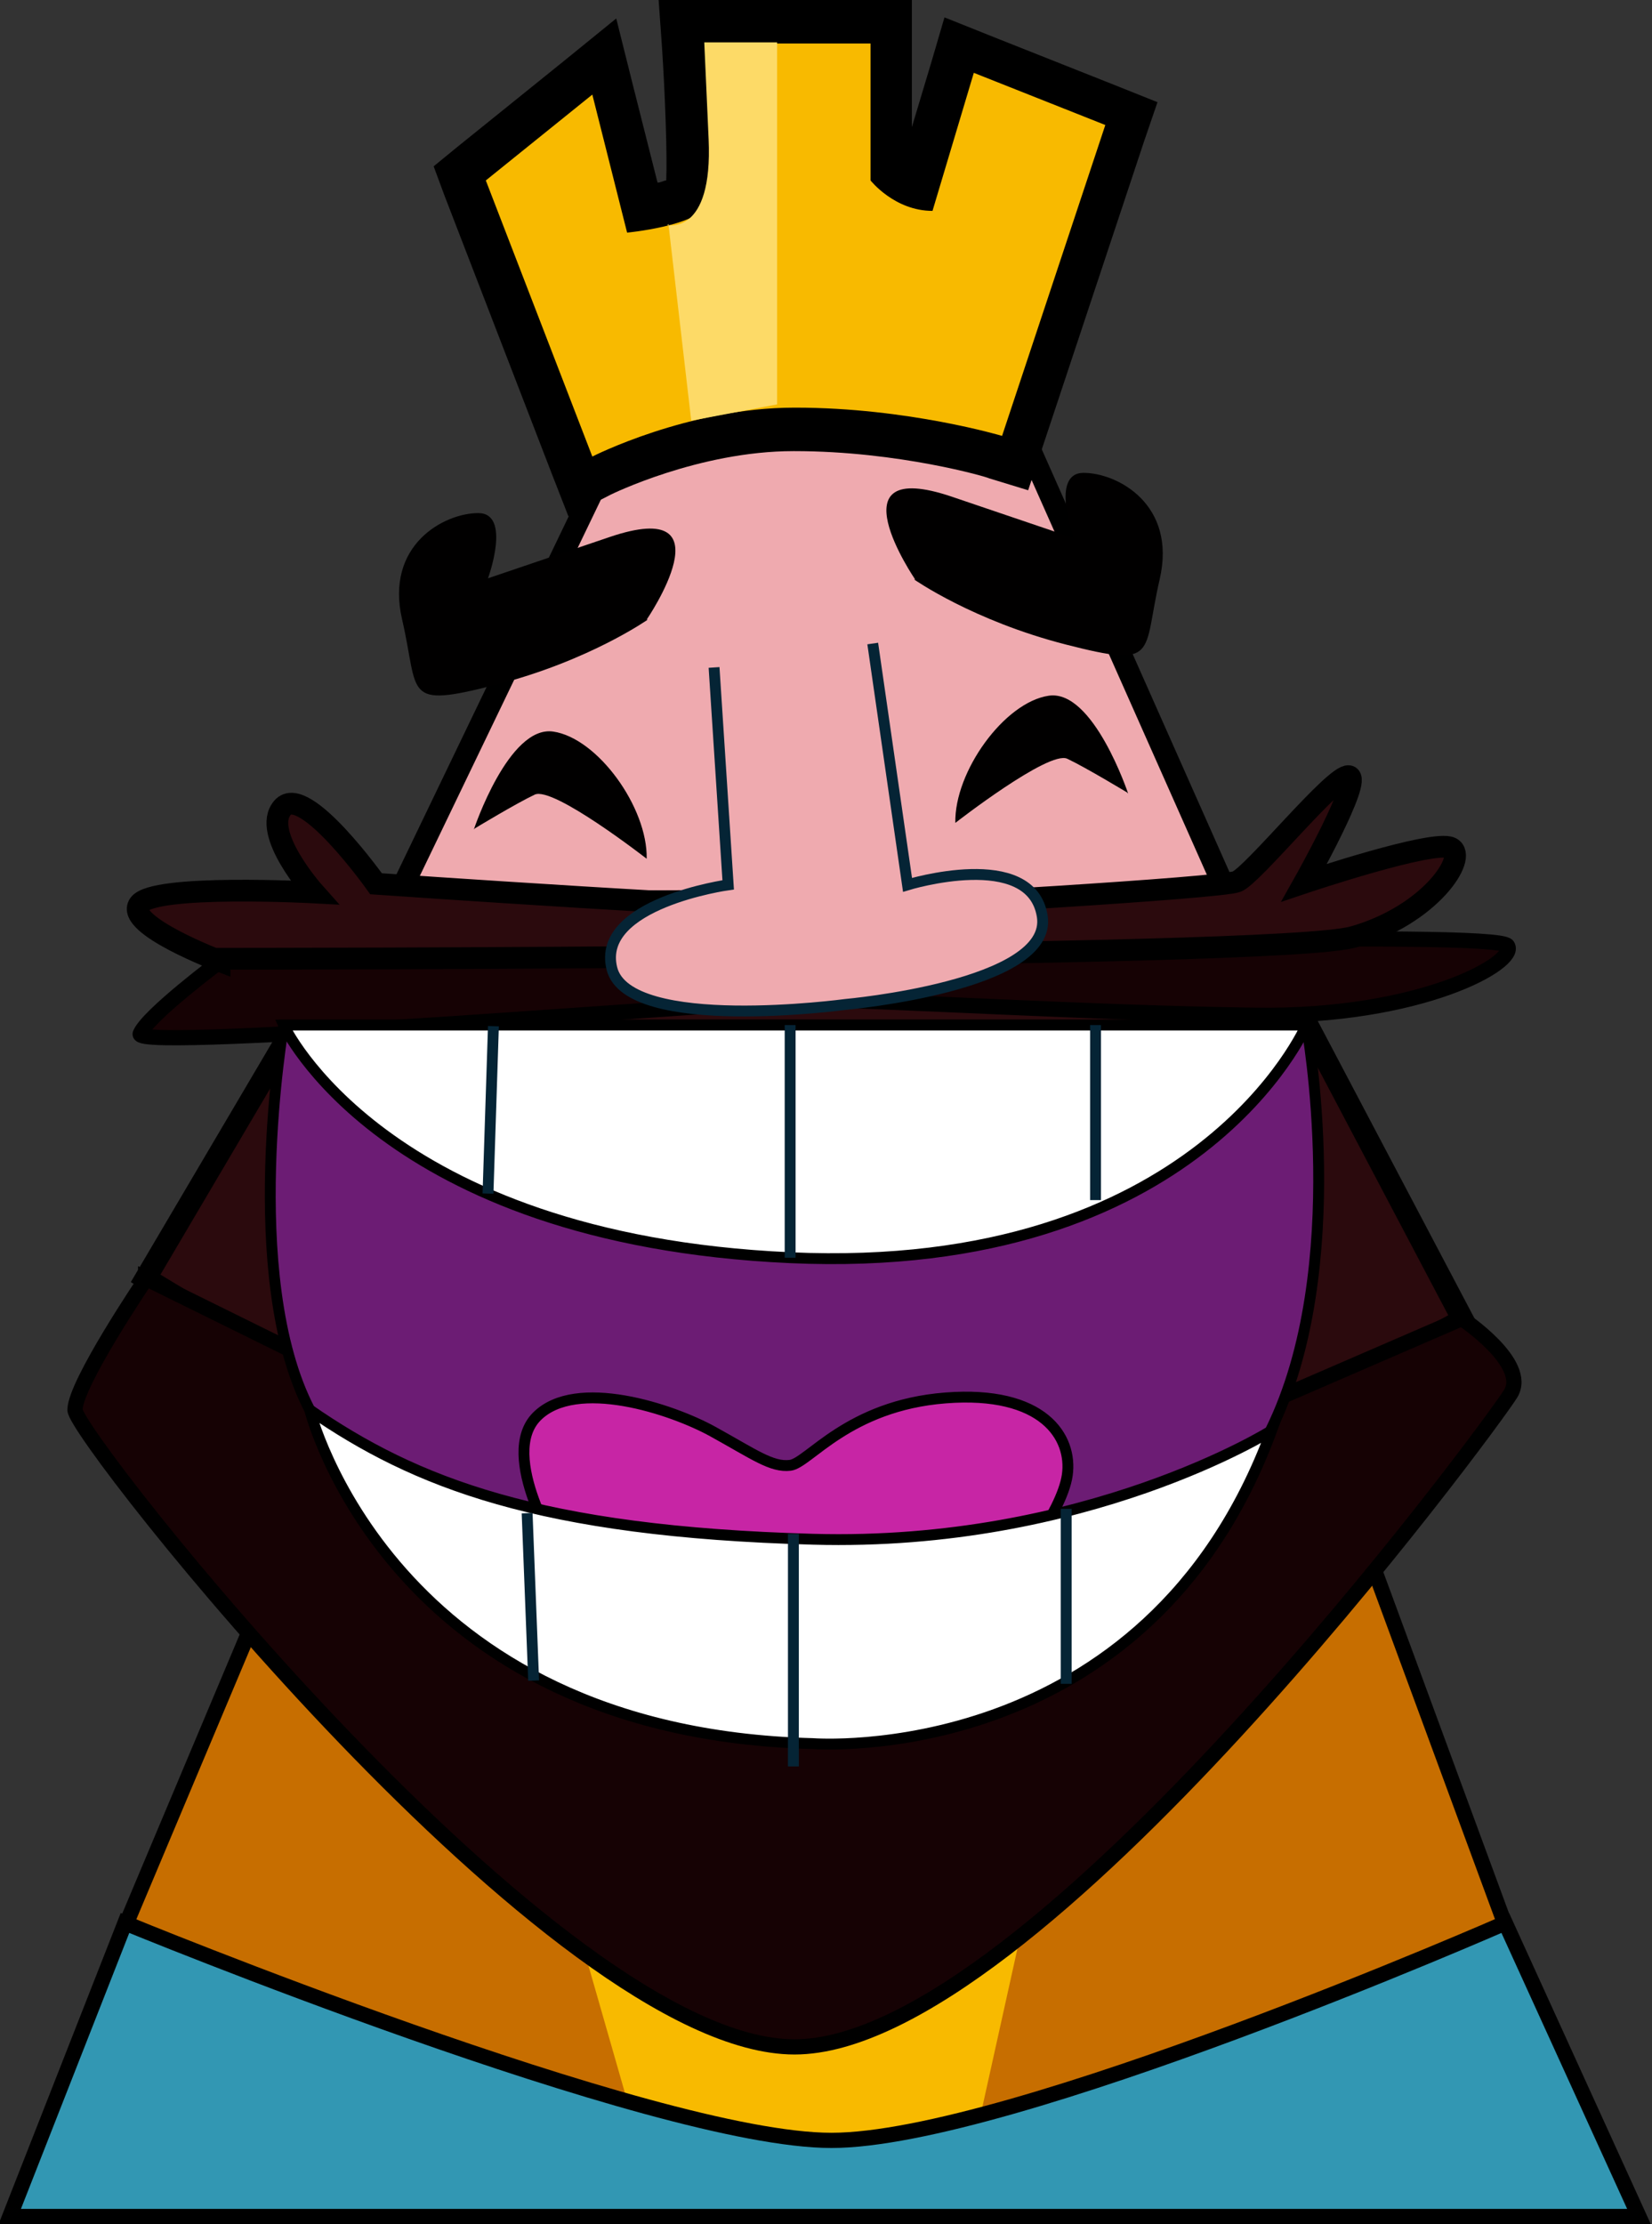 <?xml version="1.0" encoding="UTF-8"?>
<svg id="Layer_2" data-name="Layer 2" xmlns="http://www.w3.org/2000/svg" viewBox="0 0 152 204.6">
  <rect x="0" y="0" width="152" height="204.6" fill="#333333" stroke="none"/>
  <defs>
    <style>
      .cls-1 {
        fill: #6c1c74;
      }

      .cls-1, .cls-2, .cls-3, .cls-4, .cls-5, .cls-6, .cls-7, .cls-8, .cls-9, .cls-10 {
        stroke-miterlimit: 10;
      }

      .cls-1, .cls-2, .cls-3, .cls-5, .cls-7, .cls-8, .cls-9, .cls-10 {
        stroke: #000;
      }

      .cls-1, .cls-2, .cls-4, .cls-5, .cls-6 {
        stroke-width: 1px;
      }

      .cls-2 {
        fill: #fff;
      }

      .cls-3 {
        fill: #3297b3;
      }

      .cls-3, .cls-7, .cls-10 {
        stroke-width: 1.4px;
      }

      .cls-4, .cls-6 {
        stroke: #052435;
      }

      .cls-4, .cls-8 {
        fill: #efaaaf;
      }

      .cls-11 {
        fill: #000;
      }

      .cls-11, .cls-12, .cls-13, .cls-14 {
        stroke-width: 0px;
      }

      .cls-5 {
        fill: #c725a5;
      }

      .cls-12 {
        fill: #fdda67;
      }

      .cls-6 {
        fill: none;
      }

      .cls-13 {
        fill: #010000;
      }

      .cls-7 {
        fill: #160204;
      }

      .cls-8, .cls-9 {
        stroke-width: 2px;
      }

      .cls-9 {
        fill: #2b0a0d;
      }

      .cls-14 {
        fill: #f8ba00;
      }

      .cls-10 {
        fill: #c76e00;
      }
    </style>
  </defs>
  <g id="Layer_7" data-name="Layer 7">
    <g>
      <path class="cls-10" d="M11.6,177l11.7-27.8s14.8,25.2,50,24.6c30-.5,52.6-30.9,52.6-30.9l12.6,34.2-9.9,27H27.5l-15.9-27Z"/>
      <path class="cls-14" d="M60.7,203.7l-9.2-32.1s13.3,3.3,21.2,3.3,23.1-5.5,23.1-5.5l-7.6,34.3h-27.6Z"/>
      <path class="cls-3" d="M1,203.9h149.8l-12.3-27s-45.6,20-62,20-65-20-65-20l-10.6,27Z"/>
      <polygon class="cls-8" points="32.5 91 55.7 42.8 92.3 35.8 118.9 95.7 32.5 91"/>
      <polygon class="cls-9" points="134.6 121.4 114.2 82.7 33.8 83 13.4 117.6 74.1 154.3 134.6 121.4"/>
      <path class="cls-7" d="M13.4,117.6l60.6,29.9,60.5-26.2s6.2,4.1,4.5,6.9-43.9,60.1-65.9,60.1S6.9,132.1,6.9,129.7s6.5-12,6.5-12Z"/>
      <path class="cls-7" d="M20.2,88.4s47.7-1.7,55-1.4c7.3.2,62.5-1.5,63.5,0s-7.9,6.6-23.1,6.4c-15.2-.2-34.4-1.4-40.5-1.4s-62.9,4.8-62.2,3.1,7.4-6.7,7.4-6.7Z"/>
      <path class="cls-9" d="M20.2,88.4s-8.7-3.3-7.4-5.2,16.1-1.1,16.1-1.1c0,0-4.9-5.5-2.9-7.8s8.6,7,8.6,7c0,0,36,2.5,42.3,2.3,6.3-.2,35.4-1.9,36.9-2.5s9-9.9,10.3-9.7-4.1,9.8-4.1,9.8c0,0,11.9-4,13.5-3.2s-1.9,6.2-9,8.2-104.3,2-104.3,2Z"/>
      <path class="cls-4" d="M80.3,59.2l3.2,22.2s11.4-3.5,12.4,2.9-18.1,8.1-18.1,8.1c0,0-20,2.7-21.5-3.3s10.7-7.7,10.7-7.7l-1.3-20"/>
      <path class="cls-13" d="M59.5,57s7.8-11.4-3.4-7.6l-11.2,3.8s2.2-6-.9-6-8.6,2.9-7,9.8,0,8.2,8.6,6,14-6,14-6Z"/>
      <path class="cls-13" d="M84.2,53.3s-7.8-11.4,3.4-7.6l11.2,3.8s-2.2-6,.9-6,8.6,2.9,7,9.8,0,8.2-8.6,6-14-6-14-6Z"/>
      <path class="cls-13" d="M43.6,76.3s3.2-9.6,7.3-9,8.7,7,8.6,11.7c0,0-8.6-6.7-10.3-5.9s-5.5,3.1-5.5,3.1Z"/>
      <path class="cls-13" d="M103.8,73s-3.2-9.6-7.3-9-8.7,7-8.6,11.7c0,0,8.6-6.7,10.3-5.9s5.5,3.1,5.5,3.1Z"/>
      <g>
        <g>
          <path class="cls-14" d="M42.2,16l13.3-10.8,3.5,14c1.9-.3,3.6-.9,4.1-1.3.4-1.3.2-8.2-.2-13.8l-.2-2.1h19.3v13.9c.5.4,1.3,1.1,2.3,1.4l3.9-13.1,15.8,6.2-10.7,32.2-1.8-.5c0,0-8.6-2.5-18.5-2.5h-.1c-9.2,0-17.6,4.2-17.7,4.2l-1.9,1-11.1-28.7Z"/>
          <path class="cls-11" d="M80.1,3.9v12.7s2.2,2.8,5.7,2.8l3.8-12.7,12.1,4.8-9.5,28.6s-8.7-2.6-19-2.6c0,0,0,0-.1,0-9.8,0-18.6,4.5-18.6,4.5l-9.8-25.4,9.8-7.9,3.2,12.7s6.3-.6,7.3-2.5,0-14.9,0-14.9h15.2M84,0h-23.4l.3,4.2c.3,4.5.5,10.1.4,12.4-.2,0-.5.2-.8.2l-2.3-9.1-1.5-6-4.8,3.9-9.8,7.9-2.2,1.8,1,2.7,9.8,25.4,1.6,4.1,3.9-2c0,0,8.1-4,16.8-4h.1c9.6,0,17.8,2.4,17.9,2.5l3.6,1.1,1.2-3.6,9.5-28.6,1.2-3.5-3.5-1.4-12.1-4.8-4-1.6-1.2,4.1-1.8,6V0h0Z"/>
        </g>
        <path class="cls-12" d="M61.4,20.7s4.2,1,3.8-7.9l-.4-8.9h6.7v33.3s-7.9,1.5-7.9,1.5l-2.1-18.1Z"/>
      </g>
      <g>
        <path class="cls-1" d="M26.1,94.3s-4,23.1,2.4,35.4,51.1,19.7,51.1,19.7c0,0,30-2.9,37.3-17.8,7.4-15,3.3-37.3,3.3-37.3H26.1Z"/>
        <path class="cls-2" d="M26.1,94.3h94.1s-9.9,23.1-47.5,21.4-46.6-21.4-46.6-21.4Z"/>
        <path class="cls-5" d="M51.5,142.9s-5.7-9-2.1-12.6,12.4-.7,16.2,1.4,5.4,3.3,7.1,3.1,5.3-5.5,14.3-6.2,11.7,3.6,11.2,7.1-5.2,9.3-5.2,9.3l-41.4-2.1Z"/>
        <path class="cls-2" d="M74.8,160.4s30.7,2.4,42.2-28.8c0,0-17,10.7-42.2,10-25.2-.7-36.6-5.2-46.3-11.9,0,0,7.3,29.7,46.3,30.7Z"/>
        <line class="cls-6" x1="45.4" y1="94.4" x2="44.9" y2="109.8"/>
        <line class="cls-6" x1="72.7" y1="94.3" x2="72.7" y2="115.7"/>
        <line class="cls-6" x1="49.1" y1="154.6" x2="48.5" y2="139.2"/>
        <line class="cls-6" x1="73" y1="162.5" x2="73" y2="141.1"/>
        <line class="cls-6" x1="100.8" y1="94.3" x2="100.8" y2="110.4"/>
        <line class="cls-6" x1="98.1" y1="138.8" x2="98.1" y2="154.9"/>
      </g>
    </g>
  </g>
</svg>
